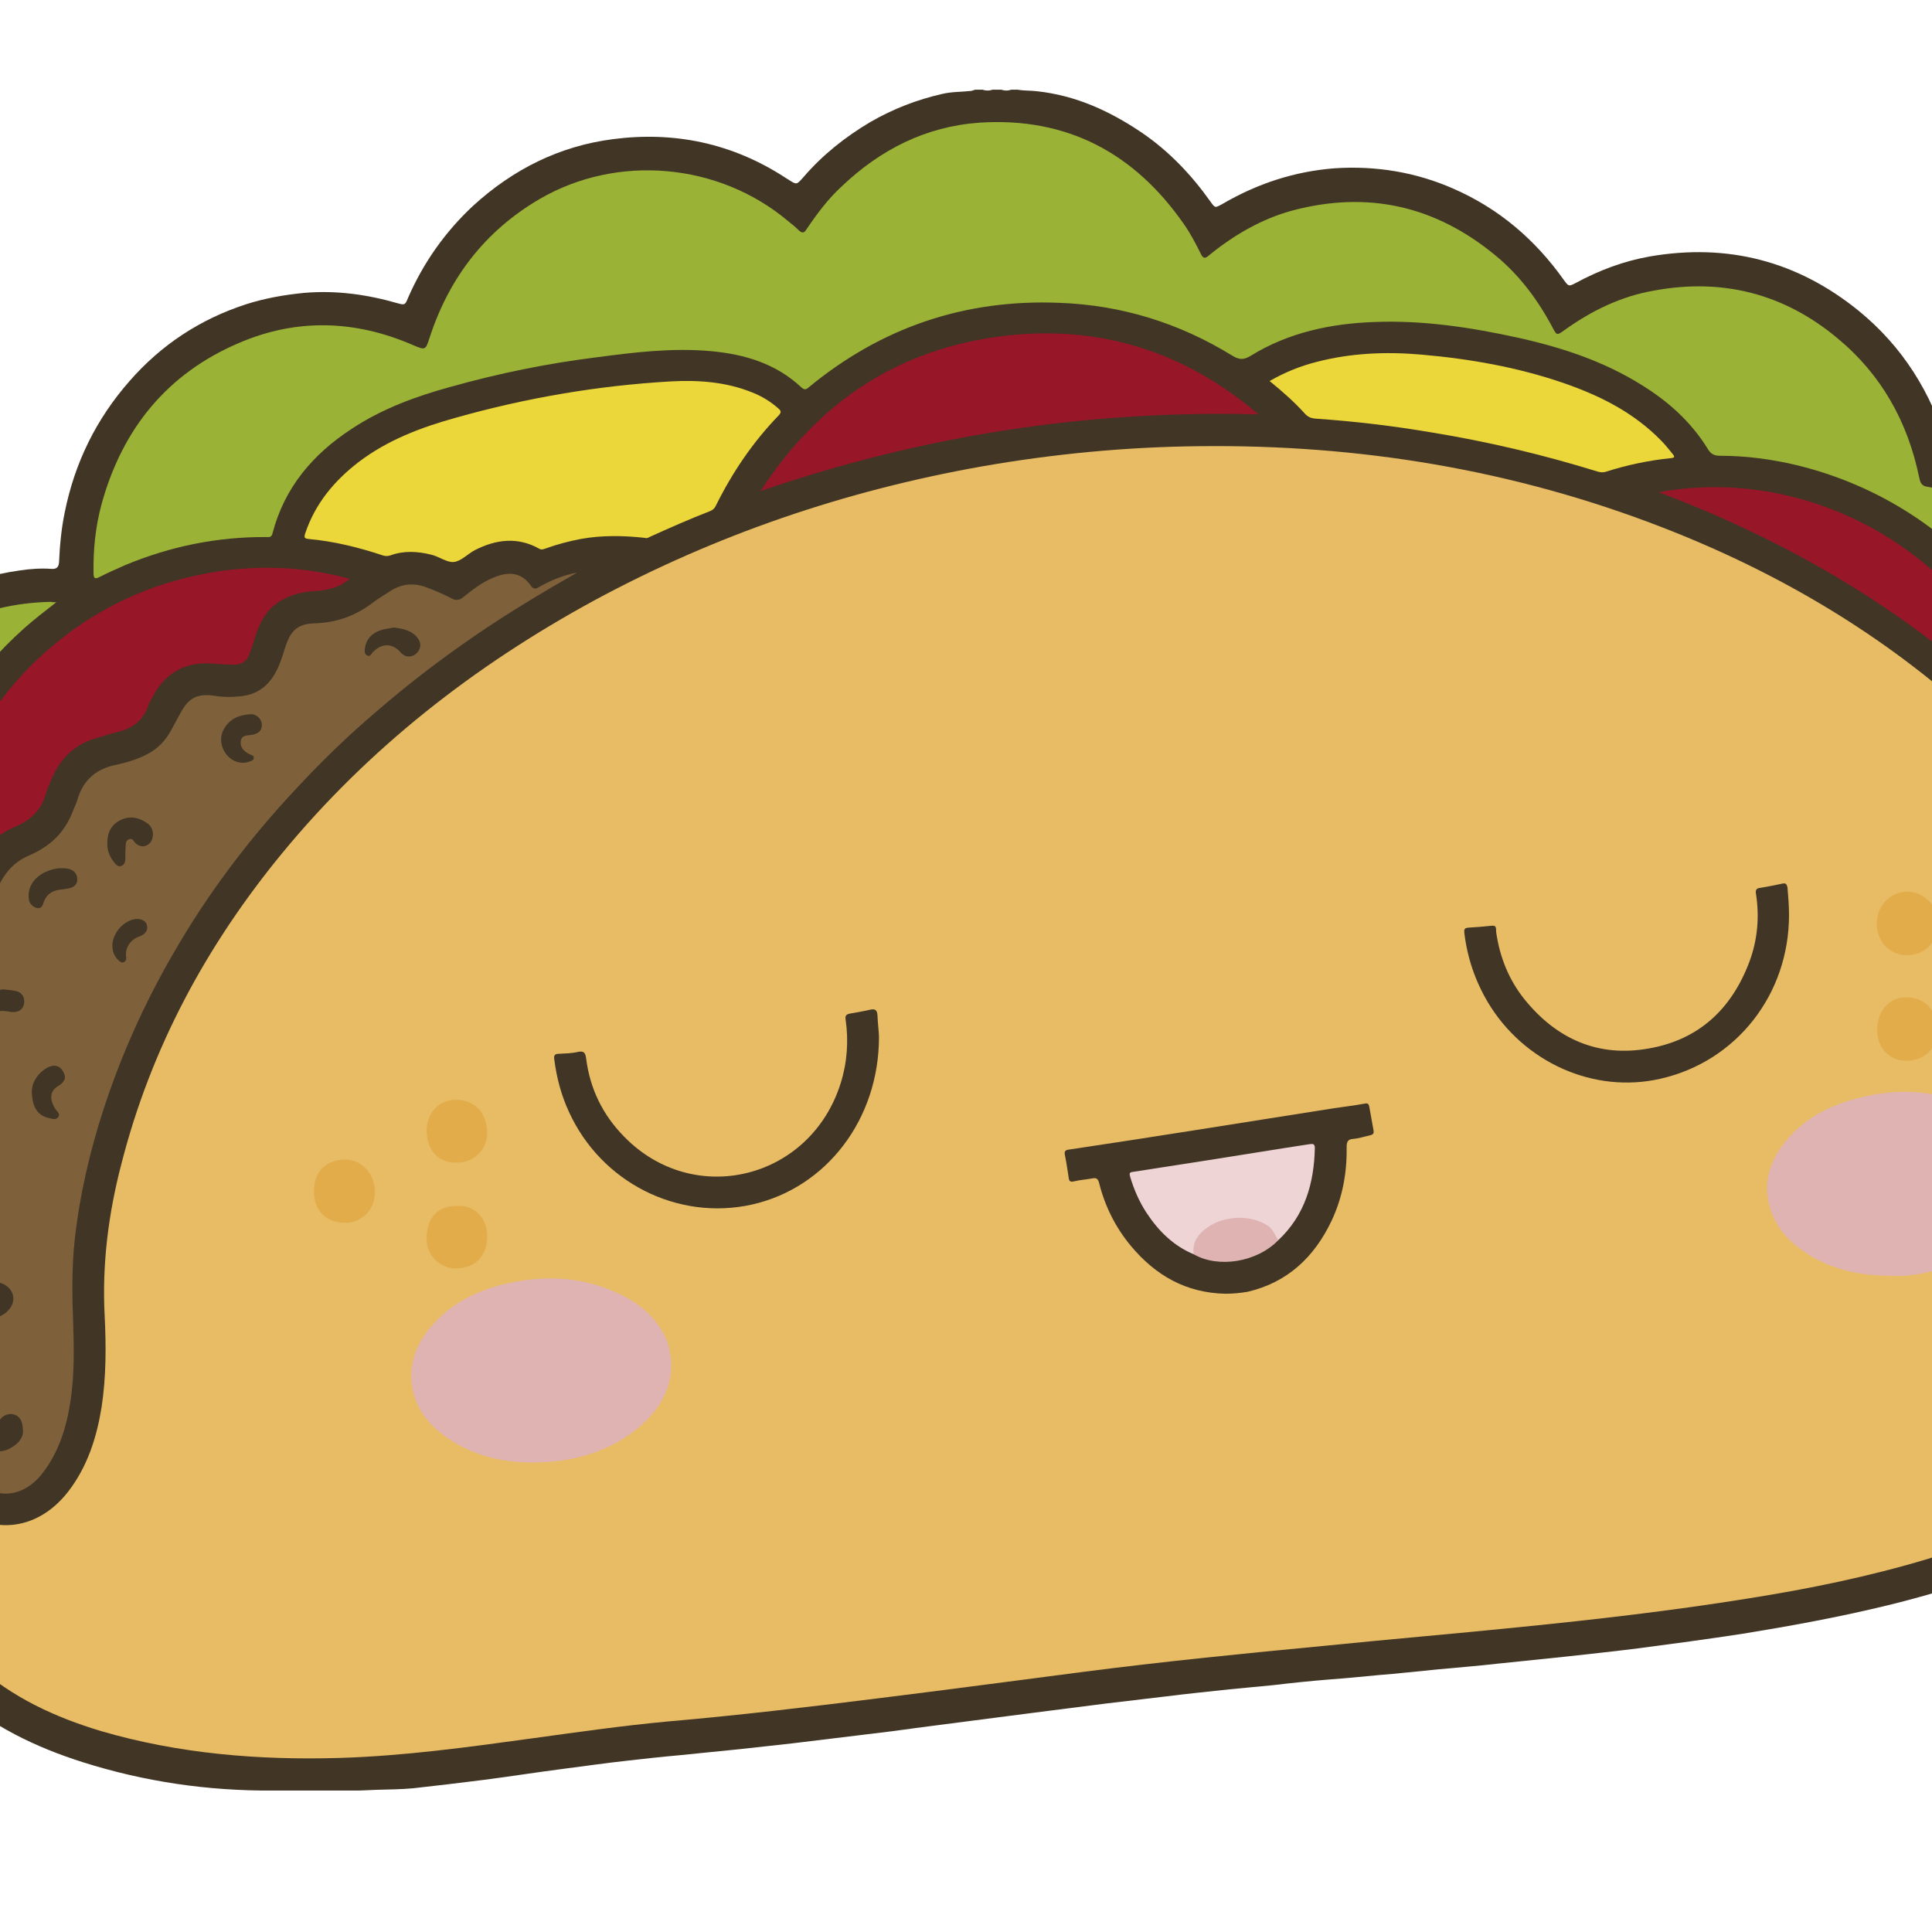 <?xml version="1.0" encoding="utf-8"?>
<!-- Generator: Adobe Illustrator 21.1.0, SVG Export Plug-In . SVG Version: 6.00 Build 0)  -->
<svg version="1.1" id="Capa_1" xmlns="http://www.w3.org/2000/svg" xmlns:xlink="http://www.w3.org/1999/xlink" x="0px" y="0px"
	 viewBox="0 0 504 504" style="enable-background:new 0 0 504 504;" xml:space="preserve">
<style type="text/css">
	.st0{clip-path:url(#SVGID_2_);fill:#413526;}
	.st1{fill:#E8BC64;}
	.st2{fill:#9AB236;}
	.st3{fill:#7E613B;}
	.st4{fill:#ECD73B;}
	.st5{fill:#971628;}
	.st6{fill:#DEB3B2;}
	.st7{fill:#413526;}
	.st8{fill:#E2AC4B;}
	.st9{fill:#EED4D5;}
</style>
<g>
	<g>
		<defs>
			<rect id="SVGID_1_" x="-82" y="23.4" width="668.1" height="443.7"/>
		</defs>
		<clipPath id="SVGID_2_">
			<use xlink:href="#SVGID_1_"  style="overflow:visible;"/>
		</clipPath>
		<path class="st0" d="M254.3,23.4c0.7,0,1.3,0,2,0c0.9,0.3,1.8,0.3,2.6,0c0.8,0,1.5,0,2.3,0c0.9,0.3,1.8,0.3,2.6,0
			c0.6,0,1.1,0,1.7,0c1.7,0.3,3.4,0.2,5,0.4c10.2,1.1,19.1,5.2,27.5,10.9c7,4.8,12.8,10.9,17.7,17.8c1.3,1.8,1.2,1.8,3.2,0.7
			c9.1-5.3,18.8-8.5,29.3-9.3c10.7-0.7,21.1,1,30.9,5.3c11.9,5.2,21.4,13.3,28.9,23.9c1.2,1.6,1.2,1.7,3.1,0.7
			c6.1-3.3,12.5-5.7,19.3-6.9c20.3-3.5,38.5,1.2,54.5,14.2c11.4,9.3,18.9,21.3,23.1,35.4c0.5,1.7,1.3,2.6,3.1,3.1
			c8.7,2.2,16.6,6.1,23.7,11.6c13.6,10.7,22.2,24.6,26.1,41.5c1.7,7.3,2,14.6,1.5,22c-0.5,7.9-2.3,15.5-5.4,22.8
			c-0.2,0.5-0.4,1-0.6,1.5c-0.7,1.2-0.5,2.2,0.3,3.4c3.9,6.2,7.6,12.6,10.9,19.2c8.7,17.6,14.6,36,17.5,55.4
			c0.8,5.3,0.9,10.7,1.1,16.1c0,0.6,0,1.3,0,1.9c0,1.1,0,2.1,0,3.2c0,1.4,0,2.8,0,4.2c0,1,0,2,0,3c0,0.6,0,1.2,0,1.7
			c0.2,12.5-2.8,24.3-8.1,35.5c-3.3,7-7.7,13.2-12.8,18.9c-7.9,8.7-17.3,15.4-27.6,20.8c-15.3,8.1-31.6,13.3-48.3,17.2
			c-11.5,2.7-23.1,4.8-34.8,6.7c-9.1,1.4-18.1,2.6-27.2,3.8c-6.4,0.8-12.9,1.5-19.3,2.2c-5.8,0.6-11.6,1.2-17.4,1.8
			c-5.2,0.6-10.5,1-15.7,1.5c-5.2,0.5-10.4,1.1-15.6,1.5c-4.1,0.4-8.2,0.8-12.3,1.1c-5,0.4-9.9,0.9-14.9,1.5
			c-3.8,0.4-7.7,0.7-11.5,1.1c-5.7,0.6-11.4,1.2-17,1.9c-5.1,0.6-10.1,1.2-15.2,1.8c-6.5,0.8-13.1,1.7-19.6,2.5
			c-5.7,0.7-11.3,1.5-17,2.2c-4.4,0.6-8.7,1.1-13.1,1.7c-4.9,0.7-9.9,1.3-14.9,1.9c-5.8,0.7-11.6,1.4-17.3,2.1
			c-4.5,0.5-9.1,1-13.6,1.5c-5.3,0.5-10.6,1.1-15.9,1.6c-4.5,0.4-9,0.9-13.4,1.4c-5.5,0.6-11,1.4-16.5,2.1c-7,0.9-13.9,2-20.9,2.9
			c-6.2,0.8-12.3,1.5-18.5,2.2c-3.1,0.3-6.3,0.3-9.4,0.4c-2.8,0.1-5.6,0.3-8.4,0.2c-0.8,0-1.6,0-2.3,0c-1.1,0-2.2,0-3.3,0
			c-2.7,0-5.4,0-8,0c-1.1,0-2.2,0-3.3,0c-0.7,0-1.3,0-2,0c-16.9,0.1-33.4-2.3-49.5-7.4c-12.3-3.9-23.7-9.4-33.4-18
			c-11.8-10.5-19.4-23.4-21.2-39.3c-0.8-7.1,0.1-14.2,2.7-20.9c0.7-1.9,0.7-1.9-1-3c-4.5-3-8.7-6.4-11.3-11.3
			c-0.4-0.7-1.1-1.1-1.8-1.4c-6.3-3.4-12.1-7.6-17.2-12.7c-7.3-7.3-12.6-15.9-16.3-25.5c-3-7.8-4.3-15.9-4.1-24.2c0-1.2,0-2.3,0-3.5
			c-0.5-17.7,5.8-32.9,16.9-46.4c3.4-4.1,7.3-7.7,11.5-10.8c1.2-0.9,1.4-1.7,1.1-3.1c-2-7.3-2.9-14.7-2.5-22.2
			c0.6-11.9,3.6-23.2,9.5-33.6c3.5-6.1,7.6-11.6,12.6-16.4c10.7-10.2,23.3-16.5,38.1-18.6c2.7-0.4,5.5-0.6,8.2-0.4
			c1.3,0.1,1.9-0.4,2-1.7c0.2-4.4,0.6-8.8,1.5-13.1c2.6-12.9,8.2-24.3,16.9-34.2c8.3-9.5,18.4-16.1,30.3-20c5-1.6,10.1-2.5,15.3-3
			c8.3-0.7,16.3,0.4,24.3,2.7c1.8,0.5,2,0.5,2.7-1.3c4-9.2,9.7-17.3,17-24.1c10.4-9.5,22.5-15.6,36.5-17.4
			c16.1-2.1,31.2,1.1,44.9,10c0.3,0.2,0.6,0.4,0.8,0.5c2.3,1.5,2.2,1.4,4-0.6c5-5.8,10.9-10.5,17.5-14.4c5.9-3.4,12.1-5.8,18.7-7.3
			c2.5-0.6,5.1-0.5,7.7-0.8C253.8,23.5,254.1,23.6,254.3,23.4L254.3,23.4z"/>
	</g>
	<path class="st1" d="M-20.6,381.6c2.1,3.7,4.5,7.1,7.5,10c9.9,9.2,22.6,8.2,30.9-2.5c5-6.5,7.4-14,8.7-22
		c1.2-7.9,1.2-15.9,0.8-23.9c-0.7-13.5,1-26.7,4.4-39.7c7.7-30.1,22.1-56.8,41.8-80.8c22.6-27.5,50.2-49,81.4-66
		c31.8-17.2,65.6-28.7,101.1-35c18.8-3.3,37.7-5.1,56.8-5.3c41.6-0.5,82,6.1,120.9,21.2c30.4,11.8,58,28.1,82.1,50.3
		c24.6,22.7,43,49.4,53.6,81.3c4.9,14.7,7.8,29.9,8.5,45.4c0.6,13.4-0.7,26.6-5.7,39.2c-5.7,14.6-15.6,25.7-28.4,34.4
		c-12.6,8.5-26.6,14.1-41,18.5c-15.3,4.6-31,7.8-46.8,10.3c-19.9,3.2-39.9,5.5-59.9,7.5c-16.7,1.7-33.4,3.1-50.1,4.8
		c-21.1,2-42.1,4.1-63.1,6.8c-17.8,2.3-35.7,4.7-53.5,6.9c-18.4,2.3-36.9,4.5-55.4,6.1c-11.8,1.1-23.6,2.8-35.3,4.4
		c-16.7,2.3-33.4,4.6-50.3,5.1c-21,0.6-41.8-1.1-62-7c-12-3.6-23.3-8.8-32.7-17.3c-8.9-8-14.9-17.8-17.2-29.7
		C-25.4,397-24,387.2-20.6,381.6L-20.6,381.6z"/>
	<path class="st2" d="M549,212.6c-1.9-2.4-3.6-4.8-5.6-7.1c-1.7-1.9-2.5-4.1-2.9-6.6c-6.1-38.3-34.2-68.5-72-77.6
		c-6.4-1.5-13-2.4-19.6-2.4c-1.6,0-2.5-0.3-3.4-1.8c-4.3-7-10.3-12.4-17.3-16.7c-9.9-6.2-20.9-9.8-32.2-12.3
		c-12.3-2.7-24.8-4.6-37.4-4.1c-11.4,0.4-22.4,2.7-32.3,8.8c-1.8,1.1-3,1.1-4.8,0c-13.8-8.5-28.8-13.2-45.1-13.8
		c-24.7-1-46.5,6.4-65.5,22.1c-0.7,0.6-1.1,0.6-1.8,0c-6.7-6.3-14.9-8.7-23.7-9.5c-10-0.9-19.9,0.3-29.7,1.6
		c-12.9,1.6-25.6,4.2-38.1,7.7c-9.1,2.5-17.9,5.7-25.9,11c-10.1,6.6-17.5,15.3-20.6,27.2c-0.2,0.9-0.7,1.1-1.5,1
		c-12.8-0.1-25.1,2.4-36.9,7.3c-2.3,1-4.5,2-6.7,3.1c-1.3,0.7-1.6,0.3-1.6-1c-0.1-6.1,0.5-12.1,2.1-18c5.4-19.6,17.1-34.1,36-42.1
		c15-6.4,30.2-5.9,45.2,0.6c3.3,1.4,3.3,1.4,4.4-2c5.1-15.6,14.5-27.8,28.7-36.1c20.3-11.8,46.7-9.4,64.7,5.7c1,0.8,2,1.6,2.9,2.5
		c0.9,0.8,1.4,0.7,2-0.3c2.7-4,5.6-7.9,9.2-11.2c10.1-9.6,21.9-15.6,35.9-16.6c22.8-1.5,40.4,7.9,53.3,26.4c1.7,2.4,3.1,5.1,4.4,7.7
		c0.6,1.3,1.1,1.5,2.2,0.5c6.5-5.3,13.7-9.5,21.8-11.7c19.7-5.2,37.3-1.2,53,11.8c6.3,5.2,11.1,11.7,14.9,18.9
		c1,1.9,1.1,1.9,2.9,0.6c7.1-5.1,14.8-8.9,23.5-10.4c17.8-3.3,33.9,0.8,47.8,12.4c11.4,9.4,18.3,21.7,21.3,36.1
		c0.3,1.4,0.5,2.5,2.3,2.7c13.3,2.1,24.5,8.2,33.6,18.1c9,9.7,14.3,21.1,16.2,34.2c1.5,10.8,0.6,21.3-3,31.5
		C549.7,211.4,549.6,212.1,549,212.6L549,212.6z"/>
	<path class="st3" d="M150.5,149.4c-9.1,5.2-18.1,10.6-26.7,16.5c-8.9,6.1-17.5,12.7-25.7,19.8c-7.3,6.2-14.2,12.9-20.7,19.9
		C65,218.8,54.1,233.2,45,249.1c-7.4,12.8-13.4,26.2-18,40.3c-3.6,11.1-6.2,22.3-7.5,33.9c-0.8,7.4-0.7,14.8-0.4,22.2
		c0.3,9.1,0.3,18.1-2.2,27c-1.3,4.5-3.2,8.6-6.2,12.3c-5.1,6.1-12.2,6.5-18.1,0.8c-2.4-2.3-4.2-4.9-5.7-7.8c-1.2-2.2-2.5-4.3-5-5.2
		c-1.2-0.4-2.5-0.6-3.7-0.2c-1.1,0.3-2,0.2-3-0.4c-3.3-2-6.3-4.2-8.7-7.2c-1.8-2.2-1.8-4.1-0.1-6.5c1-1.4,2.2-2.8,3.1-4.2
		c1.9-3,2.4-6.3,1.4-9.8c-0.6-2.1-2.6-3.2-3.6-5.1c-1-1.8-2.7-2.8-4.4-4c-2.4-1.6-2.6-3.6-0.6-5.6c0.9-0.9,1.7-1.8,2.5-2.8
		c2.4-3.1,2.8-6.6,1.4-10c-2.1-5.1-0.7-9.3,2-13.5c1.2-1.8,2.3-3.6,3.4-5.4c3-4.7,3.6-9.8,2.6-15.2c-0.2-0.9-0.2-1.9-0.2-2.8
		c0-1.9,0.7-3.5,2.5-4.3c5.7-2.4,6.9-7.9,5.7-13.4c-0.3-1.5-0.9-2.9-1.3-4.4c-0.8-3.1-0.1-5.1,2.6-7c1.1-0.8,2.3-1.5,3.5-2.1
		c4.3-2.3,7-5.9,9.1-10.2c1.3-2.6,2.5-5.3,3.8-7.9c1.6-3.2,3.9-5.7,7.2-7.2c2.3-1,4.5-2.2,6.5-3.9c2.7-2.3,4.5-5.3,5.7-8.6
		c0.3-0.8,0.7-1.5,0.9-2.3c1.5-5.2,5-8.1,10.2-9.1c2.7-0.6,5.4-1.4,7.9-2.7c2.8-1.4,4.9-3.6,6.4-6.4c0.9-1.6,1.7-3.2,2.6-4.8
		c2.1-3.7,4.4-4.7,8.6-4.1c2.4,0.4,4.8,0.4,7.2,0.1c5-0.6,8-3.8,9.8-8.3c0.6-1.5,1.1-3.1,1.6-4.7c1.4-4.3,3.3-5.9,7.8-6
		c5.5-0.2,10.3-1.9,14.7-5.2c1.4-1.1,3-2,4.5-3c3.2-2.2,6.6-2.5,10.2-1c2.2,0.8,4.3,1.8,6.3,2.8c1,0.5,1.7,0.4,2.7-0.3
		c2.5-2,5-4,8-5.2c3.7-1.6,7.2-1.6,9.8,2.1c0.6,0.9,1.2,0.9,2,0.4C143.7,151.4,147,150,150.5,149.4L150.5,149.4z"/>
	<path class="st2" d="M14.7,157.1c-3.1,2.4-5.8,4.5-8.4,6.8C-7.5,176.2-17,191.3-22,209.1c-3.4,12-4.3,24.2-2.8,36.6
		c0.1,0.6,0.1,1.3-0.3,1.9c-3,4.1-3.1,8.7-1.6,13.4c0.4,1.4,0.9,2.8,1.1,4.3c0.1,1.4-0.3,2.3-1.6,2.9c-2.2,1-4,2.5-5.3,4.6
		c-1.8,2.9-1.9,6.1-1.6,9.4c0.1,1.5,0.3,3.1,0.5,4.6c0.2,2.4-0.6,4.6-1.8,6.6c-1.5,2.5-3.1,4.8-4.5,7.3c-3.3,5.7-4.5,11.7-1.9,18
		c0.8,1.8,0.2,3.1-1.2,4.4c-3.2,3-4.9,6.7-4.1,11.2c0.5,3.1,1.9,5.5,4.6,7.1c2.3,1.4,3.7,3.4,5.2,5.5c0.7,1,0.4,2-0.2,2.9
		c-1.4,2.1-3.2,3.9-4.3,6.2c-0.5,0.9-1.1,0.2-1.5-0.1c-5.1-3.1-9.8-6.8-13.7-11.3c-12-13.5-17.5-29.4-16.3-47.4
		c1.5-21.9,11.6-39.1,30.3-50.9c1.5-0.9,1.6-1.7,1.1-3.3c-7.8-22.7-4.9-44,9.8-63.1c11.3-14.7,26.6-22.5,45.4-22.9
		C13.5,157.1,13.8,157.1,14.7,157.1L14.7,157.1z"/>
	<path class="st4" d="M168.1,140.3c-5.5-0.6-11.1-0.7-16.6,0.3c-3.1,0.6-6.2,1.4-9.2,2.5c-0.6,0.2-1.1,0.4-1.7,0
		c-5.6-3.1-11.2-2.4-16.7,0.4c-1.9,1-3.6,2.9-5.5,3.1c-1.8,0.2-3.8-1.4-5.9-1.9c-3.6-0.9-7.2-1.1-10.7,0.2c-0.7,0.2-1.3,0.2-1.9,0
		c-6.3-2.1-12.8-3.7-19.4-4.3c-1.1-0.1-1.2-0.4-0.9-1.4c2.6-7.8,7.6-13.8,14-18.7c7.5-5.7,16.2-9,25.2-11.5
		c18.4-5.2,37.1-8.4,56.1-9.5c7.3-0.4,14.5,0.1,21.4,2.9c2.5,1,4.8,2.4,6.8,4.2c0.7,0.6,0.7,1,0.1,1.7c-6.8,7-12.2,15-16.5,23.7
		c-0.3,0.6-0.7,1-1.4,1.3c-5.4,2.1-10.6,4.4-15.9,6.8C169.1,140.3,168.7,140.5,168.1,140.3L168.1,140.3z"/>
	<path class="st5" d="M91.2,151c-2.8,2.4-5.9,3-9.1,3.2c-3.4,0.2-6.6,1-9.5,2.9c-3.4,2.3-5,5.7-6.2,9.5c-0.4,1.5-0.9,2.9-1.5,4.4
		c-0.7,1.6-1.9,2.4-3.8,2.4c-2,0-3.9-0.2-5.9-0.3c-7.2-0.5-12.4,2.7-15.6,9.1c-0.4,0.7-0.8,1.3-1,2.1c-1.4,3.9-4.3,5.8-8.1,6.7
		c-2.1,0.5-4.1,1.2-6.2,1.8c-5.4,1.8-8.9,5.6-11,10.8c-0.5,1.2-1.1,2.4-1.4,3.7c-1.2,4.1-4,6.7-7.8,8.3c-5.3,2.2-9,6.1-11.6,11.2
		c-1.7,3.4-3.1,7-5.1,10.3c-0.8,1.3-1.7,2.4-3,3.2c-0.4,0.2-0.7,0.7-1.2,0.4c-0.4-0.2-0.2-0.7-0.3-1.1c-0.6-13.5,1.6-26.5,6.9-38.9
		c4.8-11.2,11.7-21,20.6-29.3c12.1-11.2,26.2-18.4,42.3-21.6c6.9-1.4,13.9-1.9,21-1.6C79.5,148.5,85.3,149.4,91.2,151L91.2,151z"/>
	<path class="st5" d="M198.4,128.1c15-23.2,36.1-37.3,63.8-40.5c24.9-2.9,47,4.2,66.1,20.5C283.8,106.9,240.6,113.6,198.4,128.1
		L198.4,128.1z"/>
	<path class="st4" d="M331.2,99.4c4-2.3,8-3.9,12.3-5c8.9-2.3,18-2.7,27.2-1.9c12.7,1.1,25.3,3.3,37.4,7.5c9.5,3.3,18.2,7.7,25.3,15
		c1.1,1.1,2,2.3,3,3.5c0.5,0.6,0.5,0.9-0.4,1c-5.9,0.6-11.6,1.8-17.2,3.6c-0.7,0.2-1.4,0.1-2.1-0.1c-14.2-4.4-28.6-7.8-43.3-10.2
		c-10-1.7-20.1-2.9-30.3-3.6c-1.2-0.1-2-0.5-2.8-1.4C337.5,104.7,334.5,102.1,331.2,99.4L331.2,99.4z"/>
	<path class="st5" d="M432.7,128.4c42.9-7.8,86.2,19.9,97.4,61.9C502.2,162.1,469.5,142.3,432.7,128.4L432.7,128.4z"/>
	<path class="st6" d="M493.9,332.8c-9.2,0.1-16.8-1.8-23.6-6.5c-3.3-2.3-6-5.1-7.7-8.9c-3.1-7.1-1.6-13.6,3-19.4
		c5.4-6.8,12.8-10.2,21.1-12c8.4-1.9,16.7-1.5,24.9,1.4c5.3,1.9,10,4.7,13.4,9.2c5.3,6.9,5.1,15.5-0.2,22.5
		c-5.4,7.1-12.9,10.7-21.4,12.7C499.9,332.6,496.4,333,493.9,332.8L493.9,332.8z"/>
	<path class="st6" d="M175.1,356.7c-0.2,6.3-3.5,11.5-8.5,15.7c-7.5,6.2-16.4,8.8-25.9,9.1c-9.3,0.3-17.9-1.7-25.4-7.4
		c-4.8-3.7-7.9-8.6-8-14.9c-0.1-4.8,1.7-8.9,4.7-12.6c5.5-6.7,12.9-10.3,21.3-12c10.1-2.1,19.9-1.3,29.2,3.4
		c5.1,2.6,9.2,6.3,11.5,11.8C174.7,351.9,175.1,354,175.1,356.7L175.1,356.7z"/>
	<path class="st7" d="M319.7,337.5c-10.3-0.2-18.3-4.8-24.7-12.5c-4-4.8-6.8-10.4-8.3-16.5c-0.3-1-0.7-1.3-1.7-1.1
		c-1.6,0.3-3.3,0.4-4.9,0.8c-0.9,0.2-1.2-0.1-1.3-0.9c-0.3-2-0.6-4-1-6c-0.2-0.9,0.1-1.3,1-1.4c10.8-1.6,21.7-3.3,32.5-5
		c12.2-1.9,24.5-3.9,36.7-5.8c2.7-0.4,5.3-0.7,8-1.2c0.9-0.2,1.1,0.2,1.2,0.8c0.4,2,0.7,4.1,1.1,6.1c0.2,1-0.2,1.2-1,1.4
		c-1.4,0.3-2.9,0.8-4.3,0.9c-1.5,0.1-1.7,0.9-1.7,2.2c0.1,6.7-1.1,13.2-4,19.3c-4.5,9.4-11.5,16-21.9,18.4
		C323.6,337.3,321.6,337.5,319.7,337.5L319.7,337.5z"/>
	<path class="st7" d="M229.3,270.5c0,21.5-13.7,39.3-33,43.7c-19.4,4.4-39.5-5.7-47.9-24.2c-2-4.3-3.2-8.9-3.8-13.6
		c-0.2-1.2,0.2-1.5,1.3-1.5c1.6-0.1,3.3-0.1,4.9-0.5c1.6-0.3,1.9,0.3,2.1,1.7c1,7.9,4.3,14.7,9.9,20.4
		c18.2,18.7,48.6,11.2,56.5-13.9c1.7-5.4,2.1-11,1.3-16.6c-0.2-1.1,0.2-1.4,1.2-1.6c1.7-0.3,3.5-0.6,5.2-1c1.3-0.3,1.8,0.1,1.9,1.4
		C229,267.1,229.3,269.4,229.3,270.5L229.3,270.5z"/>
	<path class="st7" d="M466.7,238.7c0,20.7-13.7,38.2-33.5,42.7c-17.3,4-35.7-4.2-45.1-20c-3.3-5.6-5.3-11.5-6.1-18
		c-0.1-0.9,0-1.3,1-1.4c2-0.1,4.1-0.3,6.1-0.5c1.5-0.2,1.1,1,1.2,1.6c0.9,6.5,3.3,12.5,7.4,17.6c8.4,10.4,19.3,15.2,32.5,12.8
		c13.1-2.3,21.6-10.4,26.2-22.7c2.1-5.7,2.6-11.6,1.7-17.5c-0.2-1.1,0-1.6,1.2-1.7c1.9-0.3,3.8-0.7,5.7-1.1c0.9-0.2,1.1,0.2,1.3,1
		C466.5,233.9,466.7,236.3,466.7,238.7L466.7,238.7z"/>
	<path class="st8" d="M81.9,310.8c0-5.3,3.2-8.2,8-8.3c4.4-0.1,7.9,3.7,7.9,8.4c0,4.7-3.3,8.1-7.9,8.1
		C85,318.9,81.9,315.8,81.9,310.8L81.9,310.8z"/>
	<path class="st8" d="M119.1,314.6c4.7-0.4,8,3.2,8,7.9c0,4.5-2.5,8.3-8.1,8.4c-4.1,0-8-3.3-7.7-8.3
		C111.5,317.6,114.2,314.6,119.1,314.6L119.1,314.6z"/>
	<path class="st8" d="M111.3,295c0-4.8,3.3-8.2,7.8-8.1c5,0.1,7.8,3.5,8,8.4c0.1,4.6-3.5,8.1-8.1,8C114.4,303.4,111.3,300,111.3,295
		L111.3,295z"/>
	<path class="st8" d="M489.7,268.3c0.3-5.2,3.5-8.4,8.3-8.1c4.7,0.3,7.6,4,7.4,9.3c-0.2,4.4-4,7.5-8.7,7.2
		C492.4,276.4,489.5,272.8,489.7,268.3L489.7,268.3z"/>
	<path class="st8" d="M534.7,256.6c0,4.8-3.2,8.1-7.7,8.2c-4.8,0.1-8.1-3.6-8-8.2c0.1-5.2,3.3-8.3,8-8.3
		C531.6,248.3,534.7,251.6,534.7,256.6L534.7,256.6z"/>
	<path class="st8" d="M505.3,240.9c0.5,4.6-3.1,8.3-7.8,8.3c-4.6,0-7.9-3.6-7.9-8.3c0-4.4,3.3-8.3,8.1-8.3
		C501.7,232.7,505.8,236.2,505.3,240.9L505.3,240.9z"/>
	<path class="st7" d="M-6.9,344.7c-5.8,0-9.4-2.4-10.7-7.2c-0.8-2.9,0-5.6,2.1-6.9c0.9-0.5,1.8-0.7,2.6-0.2c0.9,0.5,0.9,1.3,0.7,2.3
		c-0.3,2.2,1,3.6,3.3,3.8c1.8,0.1,3.3-0.8,4.9-1.4c1.5-0.5,2.9-0.9,4.5-0.3c3.3,1.3,4,4.9,1.4,7.3C0.1,343.8-3,344.7-6.9,344.7
		L-6.9,344.7z"/>
	<path class="st7" d="M6,373.5c0,1.6-1.3,3.3-3.5,4.4c-2.3,1.2-4.5,0.8-6.5-0.7c-2-1.6-2.8-3.7-2.3-6.3c0.2-0.8,0.6-1.3,1.4-1.4
		c0.8-0.1,1.4,0,1.9,0.7c0.2,0.3,0.4,0.6,0.7,0.9c0.4,0.5,0.7,1.2,1.3,1.1c0.6-0.1,0.5-0.9,0.7-1.3c0.5-1.3,2.1-2.2,3.5-2
		C5,369.2,6,370.5,6,373.5L6,373.5z"/>
	<path class="st7" d="M28,219.9c0-2.7,1-4.8,3.5-6c2.5-1.2,5-0.6,7.1,1c1.5,1.1,1.7,3.5,0.6,4.9c-1.1,1.3-2.8,1.3-4,0
		c-0.4-0.4-0.5-1.1-1.4-0.9c-0.8,0.2-1,0.9-1,1.5c-0.1,1.2-0.1,2.4-0.1,3.6c0,0.8-0.2,1.5-1,1.9c-0.9,0.3-1.4-0.3-1.9-0.9
		C28.6,223.5,27.9,221.8,28,219.9L28,219.9z"/>
	<path class="st7" d="M0.8,258.1c1.1,0.1,2.2,0.2,3.2,0.4c1.7,0.3,2.5,1.6,2.3,3.2c-0.2,1.6-1.5,2.5-3.3,2.3c-1.3-0.2-2.6-0.5-3.9,0
		c-0.9,0.3-1.2,0.8-0.9,1.8c0.4,1.1,1.1,2.2-0.4,3c-1.2,0.6-3-0.1-3.8-1.3c-1.9-2.8-0.8-6.8,2.3-8.3C-2.2,258.5-0.6,258.3,0.8,258.1
		L0.8,258.1z"/>
	<path class="st7" d="M65.5,186.3c1.4,0,2.7,1.2,2.8,2.6c0.1,1.5-0.7,2.5-2.6,2.8c-1.2,0.2-2.7,0-2.9,1.7c-0.2,1.7,1,2.7,2.4,3.4
		c0.4,0.2,1.1,0.3,1,0.9c0,0.7-0.7,0.8-1.2,1c-1.9,0.7-4.2,0.1-5.7-1.6c-1.6-1.8-2.1-4.4-1.1-6.5C59.6,187.7,62.1,186.5,65.5,186.3
		L65.5,186.3z"/>
	<path class="st7" d="M8.3,284.5c0.1-1.9,1.2-4.3,3.9-5.9c1.7-1,3.3-0.7,4.2,0.8c1,1.6,0.6,2.8-1.2,3.9c-2.2,1.3-2.4,3.4-0.7,6.1
		c0.4,0.6,1.3,1.1,0.7,2c-0.6,0.8-1.5,0.5-2.3,0.3C9.9,291.1,8.3,288.9,8.3,284.5L8.3,284.5z"/>
	<path class="st7" d="M16.4,226.5c2.2,0,3.4,0.8,3.7,2.3c0.3,1.4-0.4,2.6-2,2.9c-0.8,0.2-1.7,0.3-2.6,0.4c-1.9,0.3-3.3,1.2-4,3
		c-0.3,0.9-0.6,2-1.8,1.8c-1.2-0.3-2.1-1.2-2.2-2.5c-0.3-2.7,1.1-5.2,3.9-6.7C13,226.9,14.7,226.4,16.4,226.5L16.4,226.5z"/>
	<path class="st7" d="M102.7,163.7c2.4,0.3,4.7,0.7,6.3,2.8c1,1.3,0.8,2.9-0.4,4c-1.3,1.1-2.9,1-4-0.2c-2.2-2.6-5-2.6-7.4-0.1
		c-0.4,0.4-0.6,1.2-1.4,0.8c-0.8-0.4-0.7-1.2-0.6-1.9c0.4-2.8,2.4-4.6,5.9-5.1C101.6,163.9,102.2,163.8,102.7,163.7L102.7,163.7z"/>
	<path class="st7" d="M-19.8,363.9c-2.2,0.1-3.8-0.9-4.9-2.7c-1-1.7-0.7-3.5,0.3-5.2c0.4-0.7,1-1.2,1.7-1.5c0.8-0.3,1.6-0.7,2.3,0.1
		c0.7,0.8,0.3,1.5-0.3,2.2c-0.4,0.5-0.9,1.1-0.3,1.8c0.6,0.8,1.2,0,1.7-0.2c1.1-0.5,2.1-0.7,3.1,0.1c0.7,0.5,1.2,1.2,1,2.1
		c-0.4,1.4-1.1,2.5-2.5,3.1C-18.4,363.8-19.1,363.9-19.8,363.9L-19.8,363.9z"/>
	<path class="st7" d="M-23.8,305.7c0.3,0.1,0.6,0.3,0.9,0.3c1,0.2,1.7,0.8,1.8,1.8c0.1,1.1-0.4,1.9-1.4,2.4c-1.6,0.8-3.6,0.5-5-0.9
		c-1.6-1.6-2-3.8-1-5.7c0.8-1.5,3-2.5,4.6-2.1c1.2,0.3,2.6,0.8,2.6,2.3C-21.1,305.5-22.6,305.3-23.8,305.7L-23.8,305.7z"/>
	<path class="st7" d="M29.3,246.5c0.2-3,2.5-5.8,5.3-6.6c1.7-0.5,3.4,0.1,3.7,1.4c0.4,1.4-0.4,2.5-2.2,3.1c-2.1,0.8-3.5,2.9-3.2,5.1
		c0.1,0.7,0,1.2-0.6,1.5c-0.6,0.3-1-0.2-1.4-0.5C29.7,249.4,29.3,248,29.3,246.5L29.3,246.5z"/>
	<path class="st9" d="M311.4,327.2c-5.3-2.2-9.2-6.1-12.3-10.8c-1.9-2.9-3.3-6.1-4.3-9.5c-0.2-0.8-0.2-1.1,0.8-1.2
		c13.1-2,26.3-4.1,39.4-6.2c2.2-0.3,4.3-0.7,6.5-1c0.8-0.1,1.5-0.3,1.5,1c-0.2,9.2-2.6,17.5-9.5,24c-0.7,0.1-1-0.4-1.3-0.9
		c-1.9-3.4-5.1-4.3-8.5-4.3c-2.9,0-5.8,0.8-8.3,2.4c-1.8,1.2-3.1,2.8-3.4,5C312,326.3,311.9,326.9,311.4,327.2L311.4,327.2z"/>
	<path class="st6" d="M311.4,327.2c-0.4-3,1-5.1,3.3-6.8c4.5-3.4,11.7-3.6,16.1-0.6c1.3,0.9,1.8,2.5,2.7,3.7
		C327.9,329.3,317.8,330.9,311.4,327.2L311.4,327.2z"/>
</g>
</svg>
